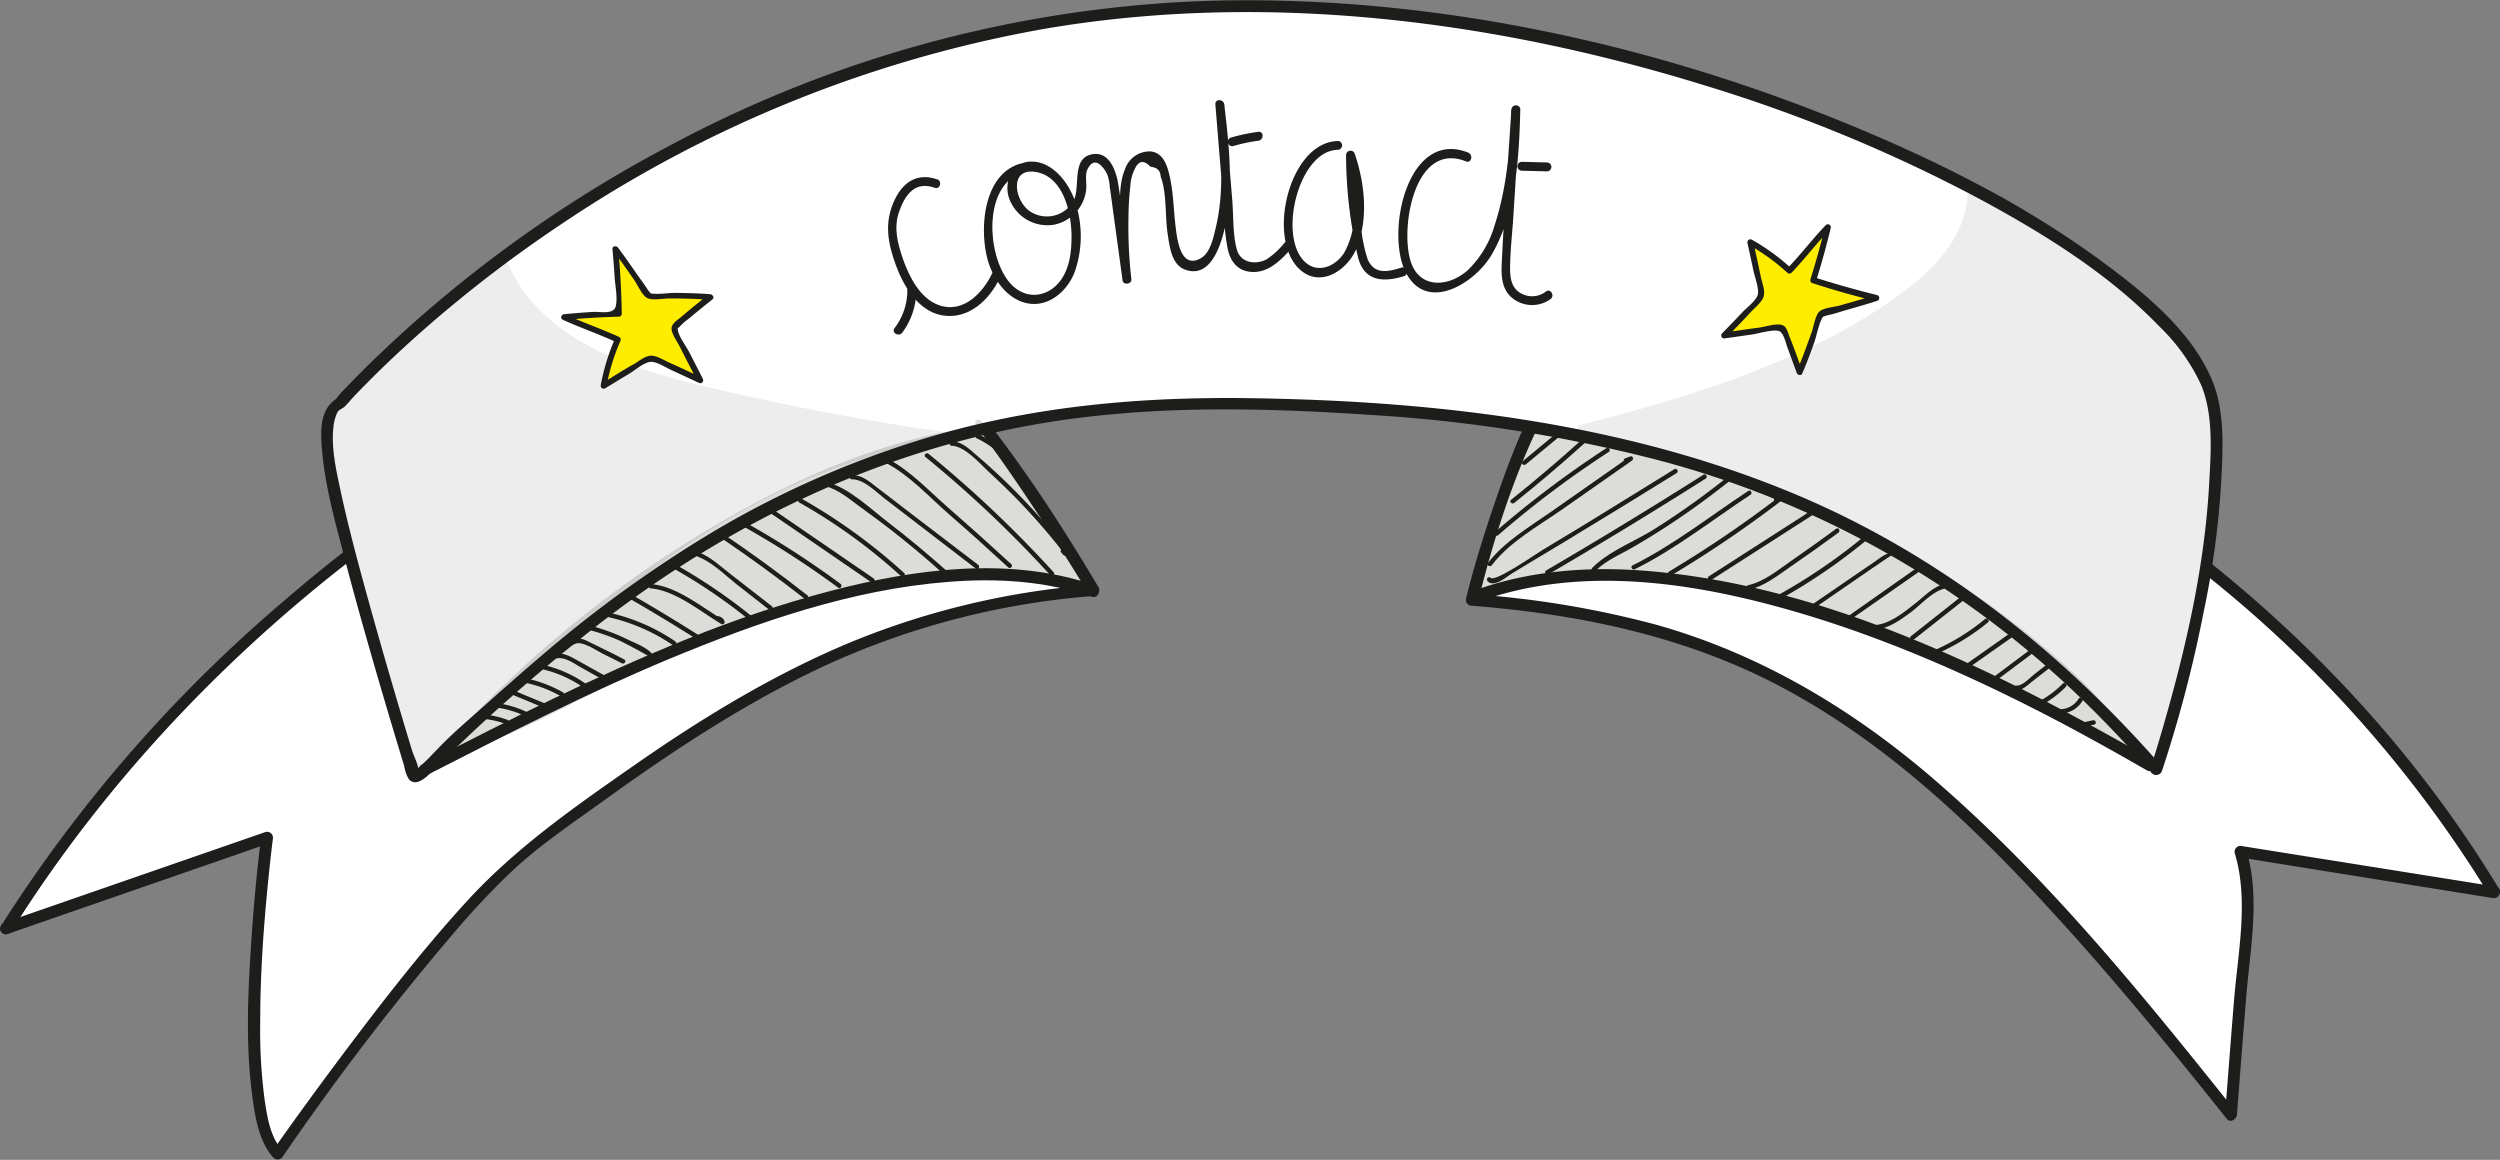 <svg id="Calque_1" data-name="Calque 1" xmlns="http://www.w3.org/2000/svg" viewBox="0 0 421.17 195.4"><rect x="0" y="0" width="421.17" height="195.4" fill="#808080" stroke="none"/><defs><style>.cls-1{fill:#fff;}.cls-2{fill:#1d1d1b;}.cls-3{opacity:0.08;}.cls-4{opacity:0.16;}.cls-5{fill:#ffed00;}</style></defs><title>bandeaucontact</title><path class="cls-1" d="M211.34,356.78c45.75-73.3,135.06-113.68,151.79-99.1,13.24,11.53,31.4,42.21,31.4,42.21-36.59,2.84-61.14,17.92-94.76,43.32-14.4,10.88-42.65,51.57-42.65,51.57-7.66-8.09-1.79-53.24-1.79-53.24Z" transform="translate(-210.32 -200.37)"/><path class="cls-2" d="M212.21,357.29c21.48-34.29,52.63-62.9,87.71-82.9,12.7-7.24,26.29-13.74,40.6-17.08a46.43,46.43,0,0,1,14.65-1.47c4.49.41,7.18,2.25,10.29,5.43,7.25,7.38,13.26,16,19,24.61,3.19,4.76,6.29,9.58,9.21,14.51l.87-1.5a133.65,133.65,0,0,0-40.7,9.59c-13.25,5.49-25.51,13-37.25,21.22-9.95,6.94-19.76,13.82-27.92,22.83-7.28,8-13.94,16.59-20.44,25.25-4.07,5.43-8.09,10.91-12,16.49l1.58-.2c-2-2.21-2.52-5.75-2.93-8.59a89.52,89.52,0,0,1-.72-13.1c0-8.44.64-16.89,1.51-25.29.2-1.85.4-3.71.64-5.55a1,1,0,0,0-1.27-1l-38.47,13.34-5.51,1.91c-1.21.42-.69,2.35.53,1.93l38.47-13.34,5.51-1.91-1.26-1c-.7,5.41-1.19,10.86-1.57,16.31-.64,9.24-1.14,18.74.18,27.95.47,3.31,1.15,7.12,3.47,9.68a1,1,0,0,0,1.57-.2,447.81,447.81,0,0,1,29.1-38,129.79,129.79,0,0,1,9.67-10.23c4.67-4.34,10.06-7.95,15.22-11.67,11.7-8.44,23.82-16.46,36.91-22.59a132.27,132.27,0,0,1,45.65-11.94,1,1,0,0,0,.86-1.51C388.08,287,380,274.81,370.63,264c-3.36-3.89-6.86-8.28-12.05-9.57-4.3-1.07-8.89-.71-13.22,0-13.94,2.13-27.38,8.15-39.77,14.66a256.69,256.69,0,0,0-47.33,32.43,242,242,0,0,0-47.78,54.85C209.79,357.37,211.52,358.38,212.21,357.29Z" transform="translate(-210.32 -200.37)"/><path class="cls-1" d="M630.47,350.64c-43.39-72.14-129.25-103.51-149.82-94.79-12.45,5.28-22.4,45.56-22.4,45.56,52.42,4.07,77.58,23.66,127.87,86.74,0,0,1.81-24,2.56-31.42a35.43,35.43,0,0,0-.95-12.92Z" transform="translate(-210.32 -200.37)"/><path class="cls-2" d="M631.34,350.13C609.93,314.7,577.1,286.26,540,268.21c-13-6.33-27-11.81-41.39-14a46.45,46.45,0,0,0-14.12-.41c-5.06.79-8.49,3.67-11.42,7.79-5.19,7.28-8.42,16.07-11.27,24.47-1.68,5-3.23,10-4.49,15.1a1,1,0,0,0,1,1.26c18,1.42,35.75,5.08,51.81,13.53,17.52,9.22,32.12,23,45.42,37.49,10.48,11.37,20.29,23.34,29.93,35.43.59.74,1.65.06,1.71-.71q.75-9.94,1.56-19.87c.65-8.06,2.42-16.83,0-24.73l-1.23,1.23,37.32,6,5.43.87c1.26.2,1.8-1.73.53-1.93l-37.31-5.95-5.44-.87a1,1,0,0,0-1.23,1.23c2.39,7.85.52,16.76-.13,24.78q-.78,9.64-1.51,19.29l1.7-.71c-15.77-19.77-32-39.8-51.26-56.29-13.53-11.56-28.83-20.64-46-25.52a161.69,161.69,0,0,0-31.29-5.22l1,1.27c2.84-11.49,6.62-23.22,12.23-33.66,2.57-4.78,5.86-10.4,11.47-11.88,4.15-1.09,8.68-.81,12.9-.31,13.61,1.6,26.95,6.59,39.32,12.3a226,226,0,0,1,47.07,29.32,207.09,207.09,0,0,1,47.4,53.69A1,1,0,0,0,631.34,350.13Z" transform="translate(-210.32 -200.37)"/><path class="cls-1" d="M573.58,329.91c-35.86-41-79-61.52-159.69-61.52-67.45,0-105.26,37.48-125.15,55-5.22,4.6-7.92,8.62-8.78,7.56,0,0-10.65-34.49-13.64-49.66-2.5-12.65,1.08-12.88,1.08-12.88,11.73-13,67-67,152.13-67,80.67,0,160.25,43.47,163.55,67S573.58,329.91,573.58,329.91Z" transform="translate(-210.32 -200.37)"/><path class="cls-2" d="M574.28,329.21c-17-19.34-37.22-35.3-61-45.36C484.6,271.73,453.08,268,422.2,267.47c-17.73-.33-35.25,1-52.41,5.7A161.75,161.75,0,0,0,330.37,290a209.58,209.58,0,0,0-28.48,20.54c-3.54,3-7,6.08-10.48,9.17-2.05,1.83-4.13,3.61-6.09,5.53-1.31,1.29-2.54,2.69-3.89,3.94a4.25,4.25,0,0,0-.68.62c-.33.73-.2.1.17.9a1.14,1.14,0,0,1-.09-.3c.08-1-.81-2.67-1.1-3.63-.7-2.28-1.38-4.56-2.06-6.85q-2.79-9.4-5.41-18.85c-1.67-6.06-3.31-12.14-4.62-18.28-.74-3.45-1.57-7.18-1.12-10.72a7.4,7.4,0,0,1,.64-2.24,1.33,1.33,0,0,1,.38-.41c.23-.19-.32.21,0,0a7.71,7.71,0,0,0,.75-.47,10.89,10.89,0,0,0,1.13-1.22c.91-1,1.83-1.93,2.76-2.87,2.56-2.59,5.21-5.09,7.92-7.53a220.77,220.77,0,0,1,24.49-19,211.82,211.82,0,0,1,81.56-33.08c37.05-6.36,75.59-1.55,111.3,9.49a258.88,258.88,0,0,1,46.48,19.21c10.77,5.82,21.59,12.53,30.15,21.39a32.8,32.8,0,0,1,7.07,9.9c2.11,5.1,1.63,11.45,1.33,16.82-.76,13.69-3.86,27.29-7.65,40.43-.69,2.41-1.41,4.83-2.21,7.21-.41,1.22,1.52,1.74,1.93.53a219.42,219.42,0,0,0,7-26.68,148.15,148.15,0,0,0,3-22.49c.25-5.28.57-11.34-1.45-16.35-3.46-8.61-11.73-15.2-19-20.53-12-8.79-25.36-15.66-39-21.46-34.25-14.57-72-23-109.33-22.26a206.38,206.38,0,0,0-93.18,24.74,217.69,217.69,0,0,0-51.13,37.56q-1.51,1.52-3,3.08a10.82,10.82,0,0,0-1.13,1.22c-.14.2-.35.35-.5.54.09-.11.74-.43.23-.1-2.79,1.79-2.76,5.13-2.53,8.25.49,6.5,2.39,13,4,19.26,1.78,6.77,3.69,13.5,5.65,20.22q2.08,7.11,4.24,14.2a6.19,6.19,0,0,0,.81,2.26c1.43,1.49,3.48-1,4.38-1.87a296.08,296.08,0,0,1,24.09-21.51C330.1,290.14,356,277,384.47,271.92c18.57-3.3,37.63-2.93,56.38-1.67a254.2,254.2,0,0,1,48.67,7.6,162,162,0,0,1,69.92,38.76c4.7,4.45,9.16,9.15,13.43,14C573.72,331.59,575.13,330.17,574.28,329.21Z" transform="translate(-210.32 -200.37)"/><path class="cls-2" d="M282.47,330.84C295.84,324,309.18,317.17,323,311.4c15-6.23,30.8-11.73,47.05-13,8.15-.66,16.41-.17,24.18,2.49,1.22.42,1.74-1.51.53-1.93-14.38-4.92-30.27-2.78-44.66,1-16.26,4.25-31.81,11-46.91,18.27-7.31,3.53-14.53,7.25-21.76,10.93-1.15.59-.13,2.31,1,1.73Z" transform="translate(-210.32 -200.37)"/><path class="cls-2" d="M460.29,301.42c16.6-5.67,34.91-3,51.42,1.7,15.8,4.49,30.93,11.19,45.45,18.81,5,2.64,10,5.43,14.88,8.24a1,1,0,0,0,1-1.73c-26-14.88-54.54-29.26-84.89-31.86-9.54-.81-19.29-.2-28.41,2.91-1.21.41-.69,2.35.54,1.93Z" transform="translate(-210.32 -200.37)"/><path class="cls-2" d="M291,321.45a13.7,13.7,0,0,1,4.6.92c.45.17.65-.56.2-.73a14.62,14.62,0,0,0-4.8-.94.38.38,0,0,0,0,.75Z" transform="translate(-210.32 -200.37)"/><path class="cls-2" d="M293.77,319.55a15.7,15.7,0,0,1,4.88,1.4c.44.2.82-.44.38-.65a16.69,16.69,0,0,0-5.26-1.5c-.48-.06-.48.69,0,.75Z" transform="translate(-210.32 -200.37)"/><path class="cls-2" d="M295.85,317.08l5.95,2.47c.45.18.64-.54.2-.72l-5.95-2.47c-.45-.19-.64.54-.2.72Z" transform="translate(-210.32 -200.37)"/><path class="cls-2" d="M299,315.43a21,21,0,0,1,5.83,2.25.38.38,0,0,0,.38-.65,22,22,0,0,0-6-2.32c-.47-.1-.67.62-.2.72Z" transform="translate(-210.32 -200.37)"/><path class="cls-2" d="M301.53,313.08a19.87,19.87,0,0,1,7,3.07c.39.28.77-.37.38-.65a20.25,20.25,0,0,0-7.2-3.14c-.47-.11-.67.61-.2.72Z" transform="translate(-210.32 -200.37)"/><path class="cls-2" d="M303.81,311.35c1.58-.49,3.25.84,4.56,1.56l3.37,1.88a.38.38,0,0,0,.38-.65c-1.65-.91-3.28-1.84-4.93-2.74-1.17-.64-2.25-1.18-3.58-.77-.46.14-.26.87.2.72Z" transform="translate(-210.32 -200.37)"/><path class="cls-2" d="M307.08,308.9c1.13-.73,3.62,1,4.63,1.52l3.4,1.7c.43.21.81-.43.38-.65-1.89-1-3.78-1.9-5.67-2.83-1-.51-2.05-1.08-3.12-.39-.4.26,0,.91.38.65Z" transform="translate(-210.32 -200.37)"/><path class="cls-2" d="M308.72,306.3a32.6,32.6,0,0,1,6,2c.5.23,5.62,2.88,5.5,3.1.22-.42-.42-.8-.65-.37l-.07.12a.39.39,0,0,0,.14.51.51.51,0,0,0,.64.11.39.39,0,0,0,.26-.47c-.23-1.52-3.21-2.56-4.42-3.17a33.29,33.29,0,0,0-7.19-2.56c-.46-.12-.66.61-.19.72Z" transform="translate(-210.32 -200.37)"/><path class="cls-2" d="M311.52,304.07a31.78,31.78,0,0,1,12.18,5c.4.27.78-.38.38-.65a32.16,32.16,0,0,0-12.36-5.07c-.47-.09-.68.64-.2.72Z" transform="translate(-210.32 -200.37)"/><path class="cls-2" d="M316,301q6.3,3.62,12.42,7.52l.19-.7-.75.06c-.48,0-.48.78,0,.75l.75-.06a.38.38,0,0,0,.19-.7q-6.12-3.9-12.42-7.52a.38.38,0,0,0-.38.65Z" transform="translate(-210.32 -200.37)"/><path class="cls-2" d="M320,299.5c4.11.36,8.37,3.92,11.85,6a.38.38,0,0,0,.51-.51,1.32,1.32,0,0,0-1.38-.81.38.38,0,0,0,0,.75l.73.44.51-.52c-3.69-2.19-7.82-5.69-12.22-6.08-.48-.05-.48.7,0,.75Z" transform="translate(-210.32 -200.37)"/><path class="cls-2" d="M323,295.7a92.86,92.86,0,0,1,13.41,9c.37.3.91-.23.53-.53a94.24,94.24,0,0,0-13.56-9.11c-.42-.23-.8.41-.38.65Z" transform="translate(-210.32 -200.37)"/><path class="cls-2" d="M327.77,294.1c2.45.92,4.52,3,6.56,4.64l5.51,4.3c.38.3.91-.23.53-.53l-7-5.44c-1.72-1.34-3.37-2.92-5.43-3.69-.45-.17-.65.55-.2.72Z" transform="translate(-210.32 -200.37)"/><path class="cls-2" d="M331.43,290.74q7.4,5,14.4,10.47c.37.3.91-.23.53-.53q-7.08-5.56-14.55-10.59c-.4-.27-.78.38-.38.65Z" transform="translate(-210.32 -200.37)"/><path class="cls-2" d="M335.93,289.27a151.83,151.83,0,0,1,15.61,10.11c.39.28.76-.37.38-.65a151.83,151.83,0,0,0-15.61-10.11c-.42-.23-.8.41-.38.65Z" transform="translate(-210.32 -200.37)"/><path class="cls-2" d="M339.53,286.41l17.6,12.07c.4.27.78-.38.38-.65l-17.6-12.07c-.4-.27-.78.38-.38.65Z" transform="translate(-210.32 -200.37)"/><path class="cls-2" d="M344.93,285a93.78,93.78,0,0,1,17.18,12.44c.35.32.89-.21.53-.53a95,95,0,0,0-17.33-12.56.38.38,0,0,0-.38.65Z" transform="translate(-210.32 -200.37)"/><path class="cls-2" d="M349.33,282.26c2.1.54,3.86,2,5.59,3.28s3.61,2.63,5.37,4q4.65,3.61,9,7.54c.36.32.89-.2.53-.53-3.19-2.83-6.46-5.56-9.84-8.16-3.09-2.37-6.69-5.89-10.5-6.86-.46-.12-.66.61-.2.72Z" transform="translate(-210.32 -200.37)"/><path class="cls-2" d="M353.8,281.11c2.08,0,4.08,2.12,5.62,3.3l5.1,3.92,10.21,7.84c.38.3.75-.35.38-.64l-11.78-9q-2.74-2.12-5.5-4.22c-1.28-1-2.37-1.91-4-1.9a.38.38,0,0,0,0,.75Z" transform="translate(-210.32 -200.37)"/><path class="cls-2" d="M359.61,278.38c3.88,2,7.36,5.82,10.66,8.69s6.64,5.88,9.9,8.89c.35.33.88-.2.53-.53q-5.24-4.83-10.61-9.51c-3.16-2.74-6.39-6.24-10.1-8.19-.43-.22-.81.43-.38.65Z" transform="translate(-210.32 -200.37)"/><path class="cls-2" d="M366.23,277.36a197.42,197.42,0,0,1,21.06,19.94c.32.36.85-.17.53-.53a197.42,197.42,0,0,0-21.06-19.94c-.37-.31-.91.22-.53.53Z" transform="translate(-210.32 -200.37)"/><path class="cls-2" d="M370.67,275.47c2.22.08,4.72,3,6.27,4.43s3.18,3,4.7,4.55a114.13,114.13,0,0,1,8.28,9.56l.36-.63-.56-.36c-.28-.39-.93,0-.65.38s.37.54,1,.71a.38.38,0,0,0,.37-.63,110.85,110.85,0,0,0-10.13-11.41c-1.76-1.73-3.59-3.4-5.47-5-1.28-1.1-2.42-2.28-4.18-2.34-.48,0-.48.73,0,.75Z" transform="translate(-210.32 -200.37)"/><path class="cls-2" d="M374.87,274.21a16,16,0,0,1,4.17,2.88c.35.33.88-.2.53-.53a16.8,16.8,0,0,0-4.32-3c-.43-.21-.81.44-.38.65Z" transform="translate(-210.32 -200.37)"/><path class="cls-2" d="M467.36,278.61l5.49-4.54c.38-.31-.16-.83-.53-.53l-5.49,4.54c-.38.31.16.84.53.53Z" transform="translate(-210.32 -200.37)"/><path class="cls-2" d="M465.42,285.1q6.15-4.92,12-10.2c.36-.32-.17-.85-.53-.53q-5.85,5.28-12,10.2c-.38.31.16.83.53.53Z" transform="translate(-210.32 -200.37)"/><path class="cls-2" d="M462.73,290.51a168.46,168.46,0,0,1,18.61-14c.4-.26,0-.91-.38-.65A172.33,172.33,0,0,0,462.19,290c-.36.32.17.85.54.53Z" transform="translate(-210.32 -200.37)"/><path class="cls-2" d="M461.64,295.59c3-3.93,7.74-6.53,11.77-9.34l11.86-8.3c.33-.23.14-.84-.29-.69l-.86.32c-.45.16-.26.89.19.72l.87-.31-.29-.69-13.44,9.41c-3.67,2.56-7.69,4.92-10.46,8.51-.29.38.36.75.65.37Z" transform="translate(-210.32 -200.37)"/><path class="cls-2" d="M460.88,298.25c1.16,1.24,3.24-.74,4.27-1.35l9.24-5.56q9.24-5.59,18.4-11.28c.41-.26,0-.91-.38-.65q-7.5,4.65-15,9.25c-2.38,1.44-4.75,2.88-7.14,4.31-1,.59-8.08,5.53-8.82,4.75-.33-.35-.86.18-.53.53Z" transform="translate(-210.32 -200.37)"/><path class="cls-2" d="M471.15,297.14q13.41-7.84,26.53-16.15c.41-.26,0-.91-.38-.65q-13.12,8.31-26.53,16.15a.38.38,0,0,0,.38.65Z" transform="translate(-210.32 -200.37)"/><path class="cls-2" d="M479.07,296.59c1.78-1.8,4.27-2.82,6.43-4.08,1.86-1.08,3.7-2.21,5.5-3.38,3.64-2.36,7.15-4.91,10.55-7.61.38-.3-.16-.83-.53-.53a135.22,135.22,0,0,1-11.95,8.49c-3.38,2.13-7.71,3.73-10.53,6.58a.38.38,0,0,0,.53.53Z" transform="translate(-210.32 -200.37)"/><path class="cls-2" d="M485.73,296.27c6.84-3.4,13.13-8.35,19.5-12.56.4-.26,0-.91-.38-.64-6.37,4.21-12.65,9.15-19.5,12.55-.43.21-.05.86.38.65Z" transform="translate(-210.32 -200.37)"/><path class="cls-2" d="M491.88,297.3a195.45,195.45,0,0,0,18.46-12.51c.26-.2.23-.73-.19-.7l-.61.05c-.48,0-.48.78,0,.75l.61-.05-.19-.7a196.61,196.61,0,0,1-18.45,12.51c-.42.25,0,.9.37.65Z" transform="translate(-210.32 -200.37)"/><path class="cls-2" d="M498.57,298.11l17-10.9c.4-.26,0-.91-.38-.65l-17,10.91c-.4.26,0,.91.38.64Z" transform="translate(-210.32 -200.37)"/><path class="cls-2" d="M505,299.69c2.58-.56,4.71-2.31,6.85-3.77q4.16-2.85,8.2-5.83c.38-.29,0-.94-.38-.65q-3.66,2.7-7.41,5.29c-2.29,1.57-4.7,3.64-7.46,4.23-.48.1-.28.83.2.73Z" transform="translate(-210.32 -200.37)"/><path class="cls-2" d="M510.42,301.19a96.12,96.12,0,0,0,14.89-10.27c.37-.31-.17-.84-.53-.53A96,96,0,0,1,510,300.55c-.42.23-.05.88.38.64Z" transform="translate(-210.32 -200.37)"/><path class="cls-2" d="M516.06,302.76l8.71-6q2-1.37,4-2.71c.52-.36,1.1-.58,1.23-1.22a.39.39,0,0,0-.26-.46l-.21,0c-.18,0-.43,0-.46.26l0,.15c-.08.47.64.68.72.2,0,0-1.93.85-2.17,1-.54.33-1.06.73-1.58,1.09l-3.56,2.43-6.72,4.61c-.4.27,0,.92.37.65Z" transform="translate(-210.32 -200.37)"/><path class="cls-2" d="M522.29,304.6l11.24-7.85c.39-.28,0-.93-.38-.65L521.92,304c-.4.27,0,.92.37.64Z" transform="translate(-210.32 -200.37)"/><path class="cls-2" d="M525.81,306.46c2.32,0,4.39-1.46,6.21-2.78s3.64-3.52,5.77-4.12a.37.37,0,0,0-.2-.72c-1.57.44-3,1.88-4.2,2.86-2.13,1.67-4.74,3.95-7.58,4a.38.38,0,0,0,0,.75Z" transform="translate(-210.32 -200.37)"/><path class="cls-2" d="M532.78,308.08l8.58-6.78c.38-.29-.15-.82-.53-.53l-8.59,6.78c-.37.3.16.83.54.53Z" transform="translate(-210.32 -200.37)"/><path class="cls-2" d="M536.37,310.61a36.57,36.57,0,0,0,8.87-5.4c.37-.31-.16-.84-.53-.54A35.47,35.47,0,0,1,536,310c-.44.19-.06.84.38.65Z" transform="translate(-210.32 -200.37)"/><path class="cls-2" d="M541.91,312.92l7.31-5.15c.39-.27,0-.93-.38-.65l-7.31,5.15c-.39.28,0,.93.38.65Z" transform="translate(-210.32 -200.37)"/><path class="cls-2" d="M545.81,315.62l6.68-5c.38-.28,0-.93-.38-.64l-6.68,5c-.39.28,0,.93.38.64Z" transform="translate(-210.32 -200.37)"/><path class="cls-2" d="M550,316.61c1,.13,1.82-.76,2.56-1.34l3.45-2.69c.38-.29-.15-.82-.53-.53l-2.41,1.88c-.78.61-2.06,2.06-3.07,1.93-.48-.07-.47.68,0,.75Z" transform="translate(-210.32 -200.37)"/><path class="cls-2" d="M554.51,319a16.81,16.81,0,0,0,3.84-2.92c.34-.34-.19-.88-.53-.53a16.21,16.21,0,0,1-3.68,2.8c-.43.23,0,.88.37.65Z" transform="translate(-210.32 -200.37)"/><path class="cls-2" d="M557.71,320.58a4.48,4.48,0,0,0,3.43-2.12c.26-.41-.39-.79-.64-.38a3.7,3.7,0,0,1-2.79,1.75c-.48,0-.48.79,0,.75Z" transform="translate(-210.32 -200.37)"/><path class="cls-2" d="M561.57,322.76l1.56-.32c.47-.1.27-.83-.2-.73l-1.56.33c-.47.1-.27.82.2.72Z" transform="translate(-210.32 -200.37)"/><g class="cls-3"><path class="cls-2" d="M295,243.87c2.45,6.62,7.91,11.8,14.08,15.21s13.08,5.26,19.95,6.9q21,5,42.34,7.94c-18,1.86-34.84,10.17-49.6,20.66S294,317.76,280.36,329.71a367.19,367.19,0,0,1-13.74-53.66,10.33,10.33,0,0,1-.1-4.72,10.56,10.56,0,0,1,3.23-4.35q11.46-10.85,22.94-21.67" transform="translate(-210.32 -200.37)"/><path class="cls-2" d="M294.52,244c4.77,12.27,17.3,18,29.23,21.16a387.18,387.18,0,0,0,47.48,9.23l.14-1C334,277.5,306.74,305.82,280,329.36l.83.22a373.19,373.19,0,0,1-12.24-45.67q-.56-2.82-1.08-5.64c-.39-2.14-1.16-4.66-.51-6.81.59-2,2.36-3.42,3.81-4.8l4.3-4.07L293,245.66c.47-.44-.24-1.15-.71-.71q-9.68,9.13-19.35,18.29c-2.25,2.12-5.41,4.31-6.67,7.23s0,6.9.6,9.95a371.6,371.6,0,0,0,13,49.43.51.51,0,0,0,.83.22c26.51-23.34,53.6-51.6,90.66-55.65.5-.06.74-.9.13-1a430.79,430.79,0,0,1-44.06-8.36c-12.61-3.1-26.84-8.16-32-21.34-.23-.59-1.2-.33-1,.27Z" transform="translate(-210.32 -200.37)"/></g><g class="cls-3"><path class="cls-2" d="M542.31,232.65c.11,7.73-6.18,14-12.54,18.37-15.77,10.94-34.5,16.69-53.1,21.44a173.28,173.28,0,0,1,96.94,55.88,204.46,204.46,0,0,0,9.77-52.14,27.82,27.82,0,0,0-.68-9.68c-1.23-4-4.08-7.31-7-10.33a133.46,133.46,0,0,0-30-23.27" transform="translate(-210.32 -200.37)"/><path class="cls-2" d="M541.81,232.65c-.08,6.59-4.46,11.78-9.35,15.75a88.1,88.1,0,0,1-17.22,10.45c-12.31,5.93-25.5,9.75-38.7,13.12a.51.51,0,0,0,0,1,173.45,173.45,0,0,1,79.06,38.27,170.53,170.53,0,0,1,17.66,17.49.51.51,0,0,0,.84-.22,207.48,207.48,0,0,0,9.35-46.12c.6-7,1.54-14.39-2.47-20.59-3.73-5.77-9.41-10.61-14.61-15A135.76,135.76,0,0,0,546,232.49a.5.5,0,0,0-.51.86,135,135,0,0,1,22.19,15.85c6.81,6,15,12.8,15.31,22.55.32,9.53-1.26,19.48-2.93,28.83a206.73,206.73,0,0,1-6.92,27.63L574,328a174.53,174.53,0,0,0-72.43-49.23A171.8,171.8,0,0,0,476.8,272v1c14.12-3.61,28.25-7.74,41.28-14.39,10-5.08,24.56-13,24.73-25.9a.5.5,0,0,0-1,0Z" transform="translate(-210.32 -200.37)"/></g><g class="cls-4"><path class="cls-2" d="M377,272.52c-13.83,1.4-27,6.6-39.31,13.11a188.4,188.4,0,0,0-52.62,41.46c7.38-1.52,14.21-4.93,20.91-8.36,13.76-7.05,27.51-14.4,42.35-18.73s31.1-5.45,45.58-.05a91.84,91.84,0,0,0-18.78-28.37" transform="translate(-210.32 -200.37)"/><path class="cls-2" d="M377,272c-18.41,2-35.61,10.15-51.14,19.88a190,190,0,0,0-41.14,34.83.51.51,0,0,0,.49.84c9-1.94,17.06-6.37,25.15-10.53a296,296,0,0,1,27.16-12.79c17.81-7,37.81-10.53,56.26-3.82.46.17.72-.38.57-.73a94.35,94.35,0,0,0-18.86-28.47c-.45-.47-1.16.24-.71.7a93.51,93.51,0,0,1,18.7,28.27l.57-.73c-29.2-10.62-58.93,3.72-84.61,16.92-7.88,4.05-15.76,8.33-24.5,10.21l.49.84a189.09,189.09,0,0,1,40.2-34.22C341.21,283.37,358.51,275,377,273c.63-.07.64-1.07,0-1Z" transform="translate(-210.32 -200.37)"/></g><g class="cls-4"><path class="cls-2" d="M468.4,272.6a127.75,127.75,0,0,0-9.73,28.12c4.17-3.25,9.8-3.71,15.08-3.81A146.49,146.49,0,0,1,507,299.86c22.44,4.79,43.07,15.72,62.73,27.54-3-6.34-8.12-11.39-13.43-16a169,169,0,0,0-88.23-39.3,217.79,217.79,0,0,0-8.57,24.57" transform="translate(-210.32 -200.37)"/><path class="cls-2" d="M468,272.35a132.4,132.4,0,0,0-9.79,28.23c-.08.39.36.84.74.57,3.88-2.84,8.55-3.52,13.24-3.7a149.55,149.55,0,0,1,15,.24A133.76,133.76,0,0,1,517.22,303c18.56,5.57,35.71,14.89,52.25,24.82a.5.5,0,0,0,.68-.68c-3.45-7-9.18-12.45-15.1-17.43a166.23,166.23,0,0,0-18.71-13.6,169,169,0,0,0-68.28-24.49c-.23,0-.4.18-.48.37A226.06,226.06,0,0,0,459,296.57a.5.5,0,0,0,1,.26q2.11-7.41,4.73-14.68,1.31-3.63,2.75-7.21c.59-1.47.64-2.11,2.55-2.05a29.47,29.47,0,0,1,3.73.57A168.86,168.86,0,0,1,547.56,305c8.24,6.2,17.1,13.16,21.73,22.61L570,327c-13.33-8-27-15.57-41.53-21.16a140.58,140.58,0,0,0-47-9.37c-7.54-.2-16.56-.86-23,3.84l.74.57a131.46,131.46,0,0,1,9.68-28c.28-.58-.58-1.09-.86-.5Z" transform="translate(-210.32 -200.37)"/></g><path class="cls-2" d="M362.32,256.41a11.87,11.87,0,0,0,2.36-7.22.75.75,0,0,0-1.5,0,10.47,10.47,0,0,1-2.16,6.46c-.58.77.72,1.52,1.3.76Z" transform="translate(-210.32 -200.37)"/><path class="cls-2" d="M368.23,230.6c-3.34-1.19-5.78.42-7.21,3.48-1.77,3.78-1.16,7.18.24,11,1.27,3.48,3.77,7.71,7.76,8.41,4.5.79,8-2.62,9.78-6.37.41-.87-.88-1.63-1.3-.76-1.6,3.37-4.93,6.9-9.06,5.4-3.16-1.15-4.95-4.8-6-7.75-.9-2.62-1.61-5.29-.64-8,1-2.84,2.67-5.2,6-4,.91.32,1.3-1.13.4-1.45Z" transform="translate(-210.32 -200.37)"/><path class="cls-2" d="M382.35,227.9c-6.29,1.69-7.06,10.73-5.7,16,.85,3.3,3.21,6.87,6.77,7.57s6.7-2.05,7.93-5.22a18.27,18.27,0,0,0-.11-12.48c-1.12-2.9-3.75-6.22-7.2-6.18-3.12,0-4.6,3.23-3.78,6a6.85,6.85,0,0,0,7.6,4.64,6.8,6.8,0,0,0,5.45-5.94c.11-.93-.22-2.48.19-3.34,1.25-2.66,2.89-.18,3.35.79a7.4,7.4,0,0,1,.43,2.15c.25,1.63.45,3.28.68,4.91l1.48,10.82c.12.83,1.57.64,1.48-.2a78.71,78.71,0,0,1-.49-10.41,48.76,48.76,0,0,1,.33-5.4,7,7,0,0,1,.7-2.7q1-2.24,2.67-.45c1.11.11,1.69.66,1.72,1.64,1.09,2.95.71,6.62,1.19,9.72.31,2,.63,5.09,2.86,5.95,4.72,1.81,6.45-5.16,7-8.24,1.19-6.48.43-13.08-.33-19.56-.11-.93-1.58-1-1.5,0l1.05,12.84c.31,3.73.3,7.64,1,11.32.37,2,1.45,3.68,3.59,4,3,.46,5.23-1.74,7.06-3.78.64-.71-.42-1.78-1.06-1.06a13.27,13.27,0,0,1-2.87,2.68c-1.78,1.07-4.47.77-5.12-1.47-.74-2.55-.58-5.61-.79-8.24l-1.34-16.29h-1.5c.82,6.92,1.69,14.09,0,20.95-.41,1.69-.92,4.15-2.56,5-3.34,1.78-3.89-3.24-4.14-5.21-.38-3-.37-6.08-1.1-9-.41-1.71-1.12-3.62-3.13-3.83a4.37,4.37,0,0,0-4.31,3c-1,2.32-.84,5.23-.91,7.69a79,79,0,0,0,.48,10.88l1.47-.2c-.72-5.24-1.35-10.5-2.16-15.73-.35-2.27-1.51-5.87-4.62-5.12-3.37.82-1.67,5.71-3,7.91a5.14,5.14,0,0,1-7.29,1.65c-2.63-1.77-3.58-7.53,1.19-6.58,4.53.91,5.82,6.94,5.83,10.8,0,2.47-.29,5.19-1.73,7.27-1.91,2.74-5.3,3.52-7.94,1.29-4.62-3.9-5.68-17.37,1.6-19.32a.75.75,0,0,0-.4-1.45Z" transform="translate(-210.32 -200.37)"/><path class="cls-2" d="M418,225a27.43,27.43,0,0,1,4.3-.92c.94-.12,1-1.62,0-1.5a29.92,29.92,0,0,0-4.7,1A.75.75,0,0,0,418,225Z" transform="translate(-210.32 -200.37)"/><path class="cls-2" d="M435.7,224.13c-8.36.18-12.24,17.12-6.06,21.93,3.49,2.72,7.75-.37,9.17-3.76,2.08-5,1.45-11-.25-16a.75.75,0,0,0-1.47.2,76.3,76.3,0,0,0,2,17.16c1,4.06,4.14,4.34,7.75,3.24.92-.29.53-1.73-.4-1.45-2.14.65-4.53,1.32-5.71-1.39a24.62,24.62,0,0,1-1.11-5.46,84.59,84.59,0,0,1-1.06-12.1l-1.48.2a24.69,24.69,0,0,1,1.35,10.33,13.57,13.57,0,0,1-1.65,5.91c-1.28,2.06-4,3.49-6.22,1.88-5.2-3.83-1.65-19.06,5.11-19.21a.75.75,0,0,0,0-1.5Z" transform="translate(-210.32 -200.37)"/><path class="cls-2" d="M457.73,226.1c-10.28-4.13-14,13.37-10.62,20.08,3.51,7,11.62,1.95,14.45-2.81,4.16-7,4.69-16.56,4.88-24.51,0-1-1.44-1-1.5,0-.55,8.65-1.23,17.3-1.63,25.95-.12,2.5.12,4.93,2.52,6.27a5.3,5.3,0,0,0,5.7-.32c.78-.56,0-1.86-.75-1.29A3.79,3.79,0,0,1,467,250c-1.85-.74-2.26-2.34-2.28-4.26,0-2.94.36-5.94.55-8.87l1.13-18h-1.5c-.15,6.49-.76,13.26-2.79,19.47a17.1,17.1,0,0,1-4.52,7.55c-3.21,2.87-8.16,3.21-9.63-1.53-1.78-5.74.7-20.27,9.33-16.8.89.36,1.28-1.09.4-1.45Z" transform="translate(-210.32 -200.37)"/><path class="cls-2" d="M466.71,229.13l4.22.11a.75.75,0,0,0,0-1.5l-4.22-.11a.75.75,0,0,0,0,1.5Z" transform="translate(-210.32 -200.37)"/><path class="cls-5" d="M314.35,257.56c-2.55-1.23-6.49-2.56-9-3.78,3.06-.3,6.14-.49,9.22-.56-.05-3.67-.25-7.34-.59-11,1.41,1.85,5.55,7.87,5.55,7.87s7.6,0,10.45.27c-1.81,1.46-6,4.82-6.05,5.15s3,6.22,4.34,8.88c-2.24-1.06-7.8-3.68-8.38-3.63s-5.73,3.25-7.9,4.58c0,0,1.27-5.7,2.39-7.79" transform="translate(-210.32 -200.37)"/><path class="cls-2" d="M314.6,257.12c-3-1.37-6.07-2.4-9-3.77l-.25.93q4.6-.43,9.22-.56a.5.5,0,0,0,.5-.5q-.09-5.5-.59-11l-.93.25c1.25,1.67,2.44,3.39,3.63,5.1.53.76,1.28,2.53,2.16,3s2.84.06,3.77.08c2.29,0,4.59.05,6.87.24l-.35-.85c-1.53,1.22-3.05,2.44-4.54,3.71-.59.51-1.59,1.09-1.64,1.93s1.05,2.39,1.41,3.13c1,2,2,3.91,3,5.86l.68-.68c-1.77-.84-3.55-1.68-5.35-2.48-.87-.38-2.29-1.29-3.28-1.22s-2.05,1-2.82,1.43c-1.8,1-3.56,2.13-5.33,3.22l.73.56a34.54,34.54,0,0,1,2.34-7.67c.28-.58-.58-1.09-.86-.51a35.87,35.87,0,0,0-2.44,7.91.51.51,0,0,0,.73.57c1.35-.83,2.69-1.65,4.05-2.46.92-.55,2.45-1.88,3.54-2s2.69,1,3.65,1.41c1.52.69,3,1.4,4.54,2.11a.5.5,0,0,0,.68-.69c-.76-1.48-1.53-3-2.28-4.46-.48-.95-2-2.95-1.94-4,0-.17.1,0,.44-.44a12.52,12.52,0,0,1,1.51-1.29c1.28-1.08,2.59-2.13,3.9-3.18.38-.3,0-.83-.35-.86-2-.17-4-.2-6-.23-1.22,0-3.25.37-4.41,0,.66.23.12-.1-.17-.57-.51-.83-1.13-1.62-1.69-2.42-1.08-1.56-2.16-3.12-3.29-4.63-.27-.35-1-.3-.94.25.14,1.52.26,3.05.35,4.57s.54,3.58.22,5-2.32,1-3.63,1c-1.7.09-3.38.23-5.07.39-.44,0-.75.7-.25.93,3,1.38,6.07,2.4,9,3.78.58.27,1.08-.6.5-.87Z" transform="translate(-210.32 -200.37)"/><path class="cls-5" d="M511.76,246c2-2,4.52-5.3,6.5-7.31-.71,3-1.53,6-2.47,8.9,3.49,1.14,7,2.15,10.59,3-2.2.73-9.24,2.69-9.24,2.69s-2.47,7.19-3.65,9.8c-.79-2.19-2.62-7.23-2.91-7.4s-6.85.8-9.8,1.23c1.73-1.77,6-6.19,6.15-6.75s-1.21-6.47-1.77-9c0,0,5,3,6.6,4.79" transform="translate(-210.32 -200.37)"/><path class="cls-2" d="M512.11,246.35c2.26-2.35,4.24-5,6.5-7.31l-.83-.49q-1.08,4.5-2.47,8.91a.5.5,0,0,0,.35.61c3.5,1.14,7,2.14,10.59,3v-1c-2,.64-4,1.2-6,1.77-.86.25-2.8.38-3.46,1.05s-.92,2.47-1.22,3.33c-.79,2.2-1.57,4.42-2.51,6.57l.91.12c-.69-1.92-1.38-3.85-2.14-5.74-.26-.65-.48-1.7-1.16-2-.92-.42-3,.26-4,.39-2,.26-4,.56-6,.85l.49.84c1.37-1.41,2.74-2.82,4.08-4.27.64-.69,1.94-1.72,2.21-2.71s-.29-2.28-.46-3.13c-.41-2-.86-4.06-1.31-6.09l-.74.57a34.65,34.65,0,0,1,6.49,4.7c.46.46,1.17-.25.71-.7a35.68,35.68,0,0,0-6.69-4.87.51.51,0,0,0-.74.57q.52,2.31,1,4.62c.2,1,1,3.07.74,4.07s-1.89,2.22-2.55,2.92c-1.14,1.22-2.3,2.41-3.47,3.61a.5.5,0,0,0,.49.83l4.65-.66c.95-.13,3.53-.93,4.5-.55.73.29,1.1,2,1.41,2.85.53,1.39,1,2.79,1.54,4.18.12.36.72.55.91.12.74-1.69,1.38-3.42,2-5.15.48-1.31.81-3.54,1.66-4.67-.39.51,0,.09.63,0a25.87,25.87,0,0,0,2.57-.73c1.92-.54,3.83-1.08,5.72-1.69a.51.51,0,0,0,0-1q-5.34-1.32-10.58-3l.35.61c.92-2.94,1.74-5.9,2.46-8.9a.5.5,0,0,0-.83-.49c-2.27,2.36-4.24,5-6.51,7.32-.44.46.26,1.17.71.7Z" transform="translate(-210.32 -200.37)"/></svg>
